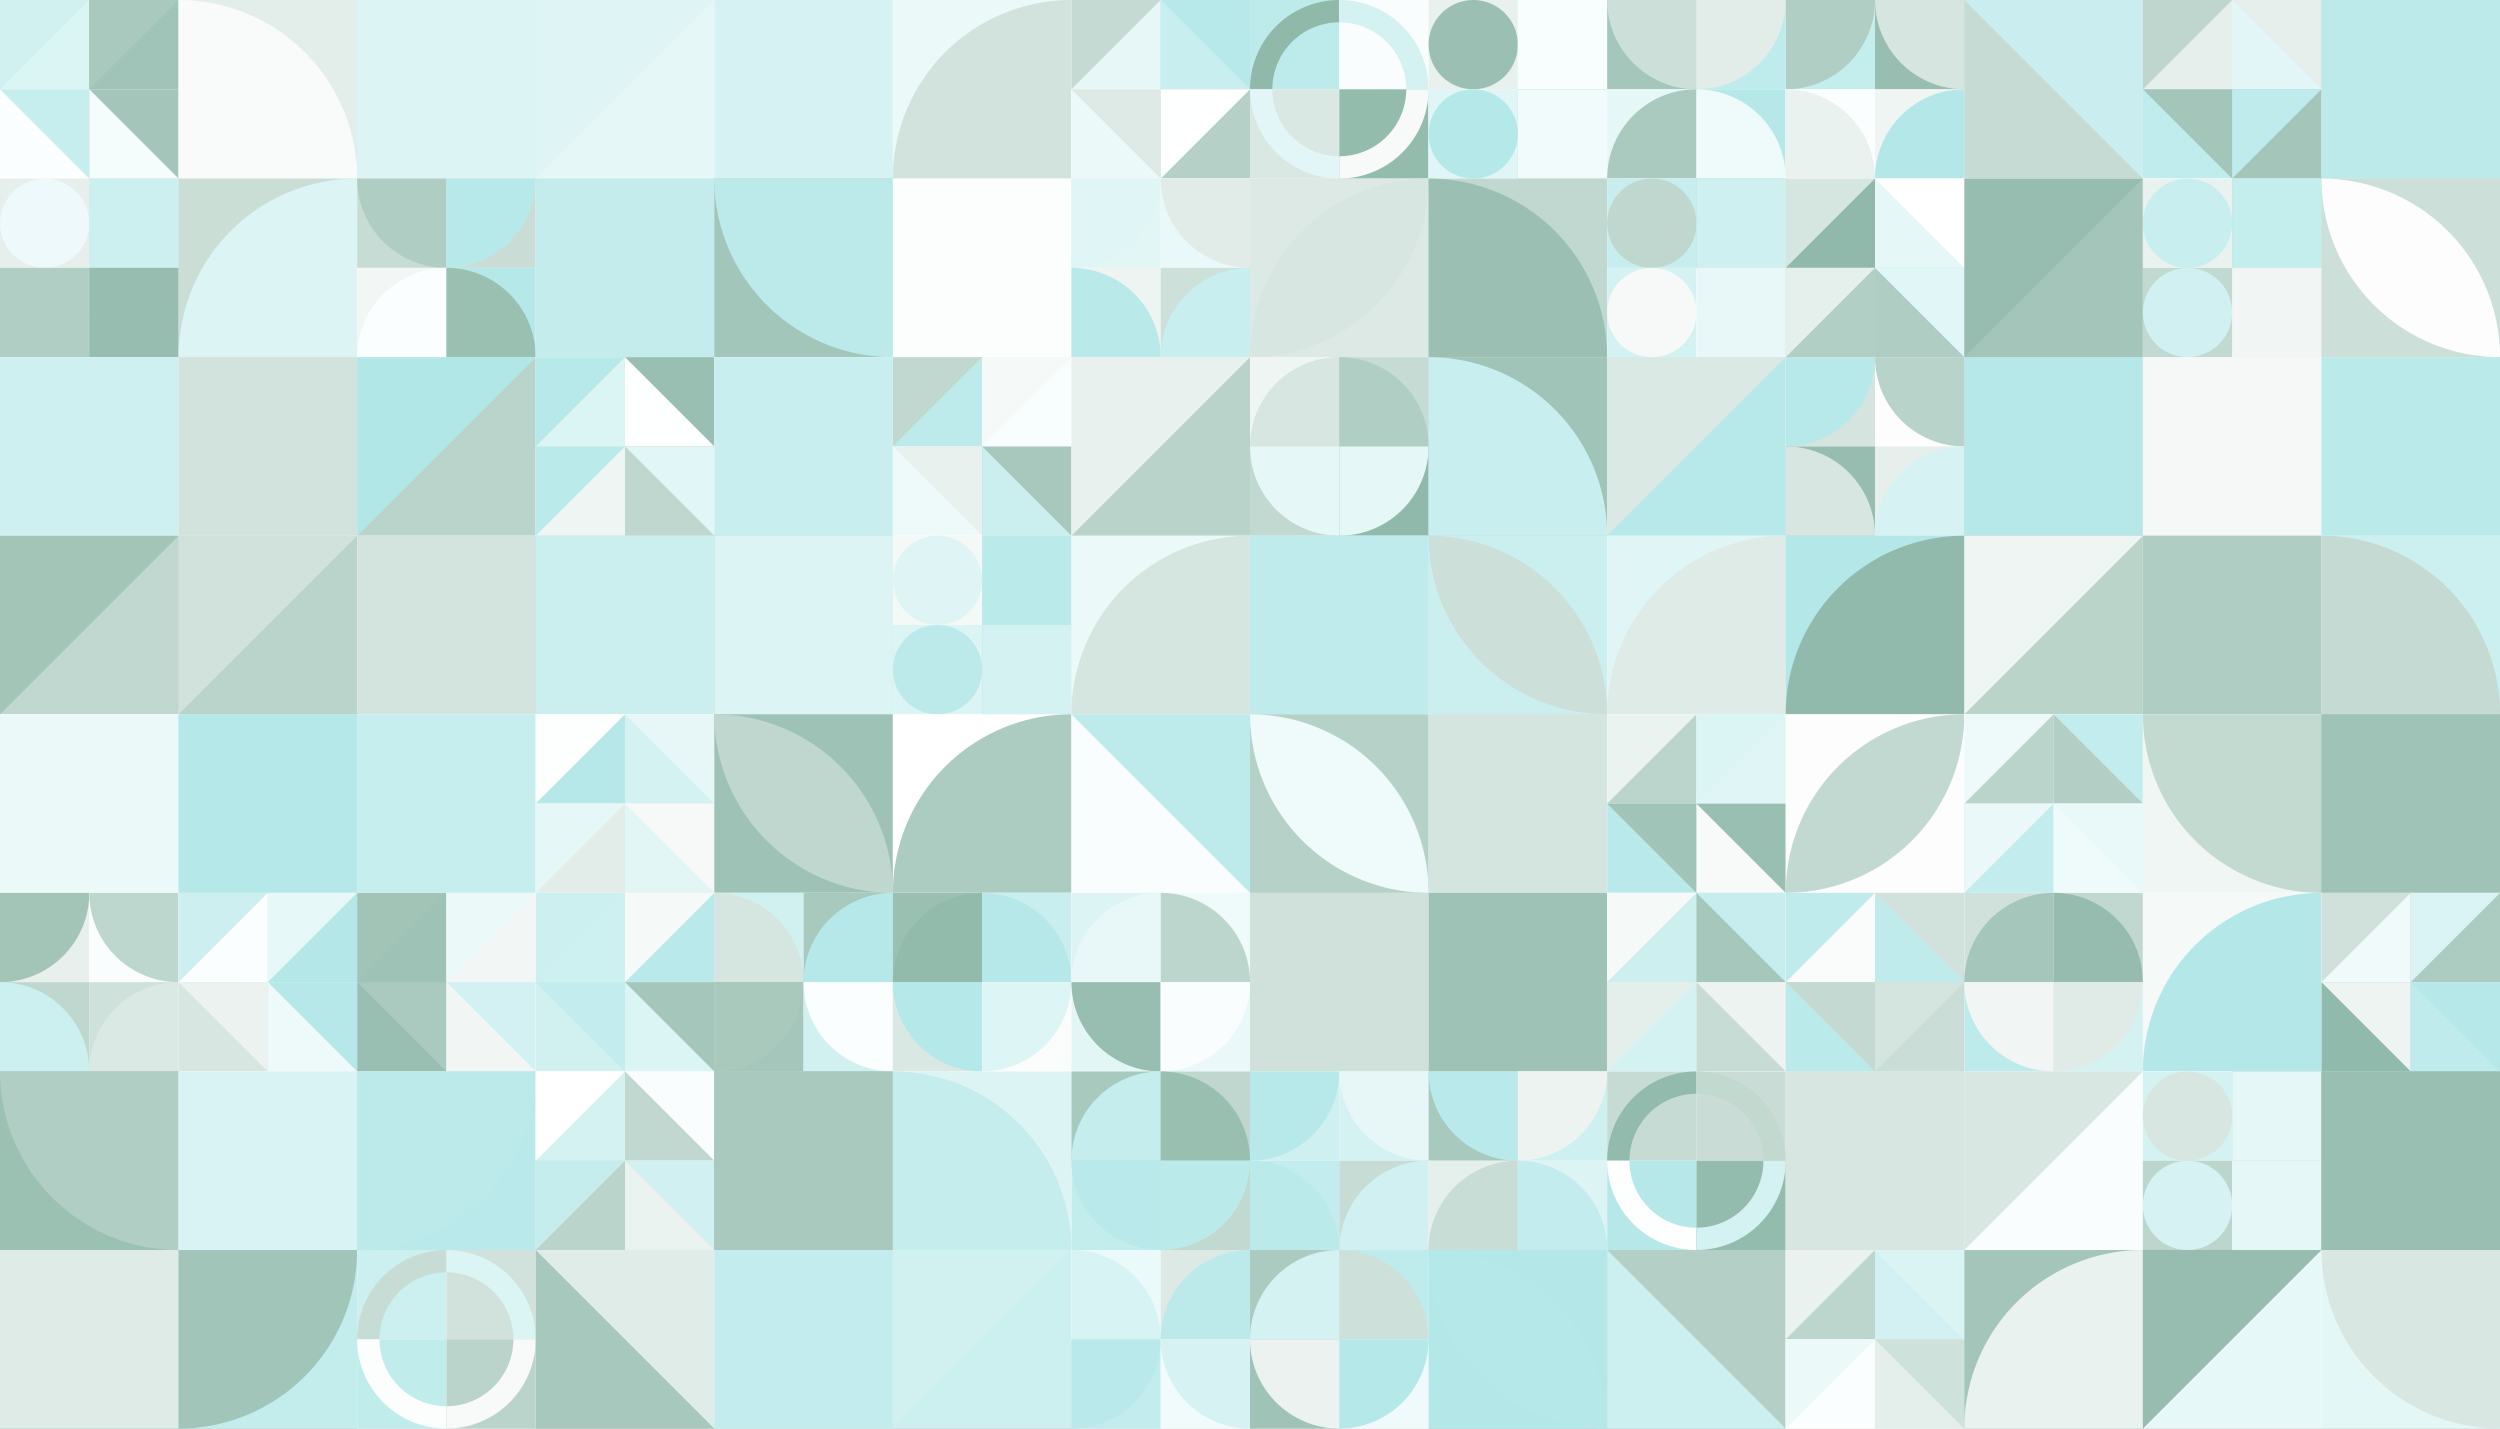<?xml version="1.0" standalone="no"?><svg xmlns:xlink="http://www.w3.org/1999/xlink" xmlns="http://www.w3.org/2000/svg" viewBox="0 0 2000 1142.857" preserveAspectRatio="xMaxYMax slice"><rect x="0" y="0" width="2000" height="1142.857" fill="#333333" stroke="none"/><g transform="scale(1.635)"><rect x="0" y="0" width="1223.25" height="699" fill="#ffffff"/><rect x="0" y="0" width="87.375" height="87.375" fill="#ffffff"/><rect x="0" y="0" width="43.69" height="43.69" fill="#d1f1f1"/><polygon points="43.69,0 43.69,43.69 0,43.69" fill="#dbf4f4"/><rect x="43.69" y="0" width="43.69" height="43.69" fill="#a1c4b8"/><polygon points="43.69,0 87.38,0 43.69,43.69" fill="#a9c9be"/><rect x="0" y="43.69" width="43.69" height="43.69" fill="#fafefe"/><polygon points="0,43.69 43.69,43.69 43.69,87.38" fill="#c7eeee"/><rect x="43.69" y="43.69" width="43.69" height="43.69" fill="#a4c6ba"/><polygon points="43.69,43.69 87.38,87.38 43.69,87.38" fill="#f5fcfc"/><rect x="87.38" y="0" width="87.38" height="87.38" fill="#e3eeea"/><path d="M 87.38 0 A 87.38 87.38 0 0 1 174.76 87.38 L 87.38 87.38" fill="#f9fbfa"/><rect x="174.75" y="0" width="87.38" height="87.38" fill="#c1ecec"/><rect x="174.75" y="0" width="87.38" height="87.38" fill="#ddf4f5"/><rect x="262.13" y="0" width="87.38" height="87.38" fill="#dff5f5"/><polygon points="349.51,0 349.51,87.38 262.13,87.38" fill="#e5f7f7"/><rect x="349.5" y="0" width="87.38" height="87.38" fill="#fafdfe"/><rect x="349.5" y="0" width="87.38" height="87.38" fill="#d6f2f3"/><rect x="436.88" y="0" width="87.38" height="87.38" fill="#ebf9f9"/><path d="M 436.88 87.38 A 87.38 87.38 0 0 1  524.26 0 L 524.26 87.38" fill="#d2e3dd"/><rect x="524.25" y="0" width="87.375" height="87.375" fill="#ffffff"/><rect x="524.25" y="0" width="43.69" height="43.69" fill="#c4dad2"/><polygon points="567.94,0 567.94,43.69 524.25,43.69" fill="#e7f7f8"/><rect x="567.94" y="0" width="43.69" height="43.69" fill="#b8e9ea"/><polygon points="567.94,0 611.63,43.69 567.94,43.69" fill="#c9eeef"/><rect x="524.25" y="43.69" width="43.69" height="43.69" fill="#ebf9f9"/><polygon points="524.25,43.69 567.94,43.69 567.94,87.38" fill="#deeae6"/><rect x="567.94" y="43.69" width="43.69" height="43.69" fill="#b5d1c7"/><polygon points="567.94,43.69 611.63,43.69 567.94,87.38" fill="#feffff"/><rect x="611.625" y="0" width="87.375" height="87.375" fill="#ffffff"/><rect x="611.63" y="0" width="43.69" height="43.69" fill="#bdebeb"/><path d="M 611.63 43.69 A 43.69 43.69 0 0 1 655.32 0 L 655.32 10.922 A 32.767 32.767 0 0 0 622.553 43.69" fill="#90b9aa"/><rect x="655.31" y="0" width="43.69" height="43.69" fill="#f9fdfd"/><path d="M 655.31 0 A 43.69 43.69 0 0 1 699 43.69 L 688.077 43.69 A 32.767 32.767 0 0 0 655.31 10.922" fill="#d4f2f2"/><rect x="611.63" y="43.69" width="43.69" height="43.69" fill="#dae8e3"/><path d="M 611.63 43.69 A 43.69 43.69 0 0 0 655.32 87.38 L 655.32 76.457 A 32.767 32.767 0 0 1 622.553 43.69" fill="#e3f6f7"/><rect x="655.31" y="43.69" width="43.69" height="43.69" fill="#94bcad"/><path d="M 655.31 87.38 A 43.69 43.69 0 0 0 699 43.69 L 688.077 43.69 A 32.767 32.767 0 0 1 655.31 76.457" fill="#f7faf9"/><rect x="699" y="0" width="87.375" height="87.375" fill="#ffffff"/><rect x="699" y="0" width="43.69" height="43.69" fill="#e8f1ee"/><circle cx="720.845" cy="21.845" r="21.845" fill="#9bc0b3"/><rect x="742.69" y="0" width="43.69" height="43.69" fill="#dcf4f5"/><rect x="742.69" y="0" width="43.69" height="43.69" fill="#f8fdfd"/><rect x="699" y="43.69" width="43.69" height="43.69" fill="#e0f5f6"/><circle cx="720.845" cy="65.535" r="21.845" fill="#b5e8e9"/><rect x="742.69" y="43.69" width="43.69" height="43.69" fill="#9cc1b4"/><rect x="742.69" y="43.69" width="43.69" height="43.69" fill="#f1fbfb"/><rect x="786.375" y="0" width="87.375" height="87.375" fill="#ffffff"/><rect x="786.38" y="0" width="43.69" height="43.69" fill="#a5c7bb"/><path d="M 786.38 0 A 43.69 43.69 0 0 0 830.07 43.69 L 830.07 0" fill="#ccdfd9"/><rect x="830.06" y="0" width="43.69" height="43.69" fill="#beebec"/><path d="M 830.06 43.69 A 43.69 43.69 0 0 0 873.75 0 L 830.06 0" fill="#e2ede9"/><rect x="786.38" y="43.69" width="43.69" height="43.69" fill="#e6f7f8"/><path d="M 786.38 87.38 A 43.69 43.69 0 0 1  830.07 43.69 L 830.07 87.38" fill="#aacabf"/><rect x="830.06" y="43.69" width="43.69" height="43.69" fill="#b6e8e9"/><path d="M 830.06 43.69 A 43.69 43.69 0 0 1 873.75 87.38 L 830.06 87.38" fill="#effafa"/><rect x="873.75" y="0" width="87.375" height="87.375" fill="#ffffff"/><rect x="873.75" y="0" width="43.69" height="43.69" fill="#c4eded"/><path d="M 873.75 43.69 A 43.69 43.69 0 0 0 917.44 0 L 873.75 0" fill="#b0cec3"/><rect x="917.44" y="0" width="43.69" height="43.69" fill="#97beb0"/><path d="M 917.44 0 A 43.69 43.69 0 0 0 961.13 43.69 L 961.13 0" fill="#d6e5e0"/><rect x="873.75" y="43.69" width="43.69" height="43.69" fill="#fbfefe"/><path d="M 873.75 43.69 A 43.69 43.69 0 0 1 917.44 87.38 L 873.75 87.38" fill="#eaf2ef"/><rect x="917.44" y="43.69" width="43.69" height="43.69" fill="#eff5f3"/><path d="M 917.44 87.38 A 43.69 43.69 0 0 1  961.13 43.69 L 961.13 87.38" fill="#b3e7e8"/><rect x="961.13" y="0" width="87.38" height="87.38" fill="#c6dbd4"/><polygon points="961.13,0 1048.51,0 1048.51,87.38" fill="#caeeef"/><rect x="1048.5" y="0" width="87.375" height="87.375" fill="#ffffff"/><rect x="1048.5" y="0" width="43.69" height="43.69" fill="#bed6cd"/><polygon points="1092.19,0 1092.19,43.69 1048.5,43.69" fill="#e6efec"/><rect x="1092.19" y="0" width="43.69" height="43.69" fill="#e6efec"/><polygon points="1092.19,0 1135.88,43.69 1092.19,43.69" fill="#e3f6f7"/><rect x="1048.5" y="43.69" width="43.69" height="43.69" fill="#c1eced"/><polygon points="1048.5,43.69 1092.19,43.69 1092.19,87.38" fill="#a4c6ba"/><rect x="1092.19" y="43.69" width="43.69" height="43.69" fill="#a4c6ba"/><polygon points="1092.19,43.69 1135.88,43.69 1092.19,87.38" fill="#bfebec"/><rect x="1135.88" y="0" width="87.38" height="87.38" fill="#c3d9d1"/><rect x="1135.88" y="0" width="87.38" height="87.38" fill="#bceaeb"/><rect x="0" y="87.375" width="87.375" height="87.375" fill="#ffffff"/><rect x="0" y="87.38" width="43.69" height="43.69" fill="#e6efec"/><circle cx="21.845" cy="109.225" r="21.845" fill="#edf9fa"/><rect x="43.69" y="87.38" width="43.69" height="43.69" fill="#d7e6e0"/><rect x="43.69" y="87.38" width="43.69" height="43.69" fill="#cceff0"/><rect x="0" y="131.06" width="43.69" height="43.69" fill="#b0cec3"/><circle cx="21.845" cy="152.905" r="21.845" fill="#b1cec4"/><rect x="43.69" y="131.06" width="43.69" height="43.69" fill="#caded7"/><rect x="43.69" y="131.06" width="43.69" height="43.69" fill="#96bdaf"/><rect x="87.38" y="87.38" width="87.38" height="87.38" fill="#caded6"/><path d="M 87.38 174.76 A 87.38 87.38 0 0 1  174.76 87.38 L 174.76 174.76" fill="#ddf4f5"/><rect x="174.75" y="87.375" width="87.375" height="87.375" fill="#ffffff"/><rect x="174.75" y="87.38" width="43.69" height="43.69" fill="#c7dcd5"/><path d="M 174.75 87.38 A 43.69 43.69 0 0 0 218.44 131.07 L 218.44 87.38" fill="#b0cdc3"/><rect x="218.44" y="87.38" width="43.69" height="43.69" fill="#c9ddd6"/><path d="M 218.44 131.07 A 43.69 43.69 0 0 0 262.13 87.38 L 218.44 87.38" fill="#b8e9ea"/><rect x="174.75" y="131.06" width="43.69" height="43.69" fill="#f2f7f5"/><path d="M 174.75 174.75 A 43.69 43.69 0 0 1  218.44 131.06 L 218.44 174.75" fill="#fbfefe"/><rect x="218.44" y="131.06" width="43.69" height="43.69" fill="#b4e8e9"/><path d="M 218.44 131.06 A 43.69 43.69 0 0 1 262.13 174.75 L 218.44 174.75" fill="#9ac0b2"/><rect x="262.13" y="87.38" width="87.38" height="87.38" fill="#e5efeb"/><rect x="262.13" y="87.38" width="87.38" height="87.38" fill="#c4eced"/><rect x="349.5" y="87.38" width="87.38" height="87.38" fill="#a3c6ba"/><path d="M 349.5 87.38 A 87.38 87.38 0 0 0 436.88 174.76 L 436.88 87.38" fill="#bceaeb"/><rect x="436.88" y="87.38" width="87.38" height="87.38" fill="#d0f0f1"/><rect x="436.88" y="87.38" width="87.38" height="87.38" fill="#fcfefe"/><rect x="524.25" y="87.375" width="87.375" height="87.375" fill="#ffffff"/><rect x="524.25" y="87.38" width="43.69" height="43.69" fill="#e2f6f6"/><path d="M 524.25 131.07 A 43.69 43.69 0 0 0 567.94 87.38 L 524.25 87.38" fill="#dff5f6"/><rect x="567.94" y="87.38" width="43.69" height="43.69" fill="#e9f8f8"/><path d="M 567.94 87.38 A 43.69 43.69 0 0 0 611.63 131.07 L 611.63 87.38" fill="#e1ece8"/><rect x="524.25" y="131.06" width="43.69" height="43.69" fill="#eef4f2"/><path d="M 524.25 131.06 A 43.69 43.69 0 0 1 567.94 174.75 L 524.25 174.75" fill="#bae9ea"/><rect x="567.94" y="131.06" width="43.69" height="43.69" fill="#cde0d9"/><path d="M 567.94 174.75 A 43.69 43.69 0 0 1  611.63 131.06 L 611.63 174.75" fill="#c9eeef"/><rect x="611.63" y="87.38" width="87.38" height="87.38" fill="#dce9e4"/><path d="M 611.63 174.76 A 87.38 87.38 0 0 1  699.01 87.38 L 611.63 174.76 A 87.38 87.38 0 0 0 699.01 87.38" fill="#d8e6e1"/><rect x="699" y="87.38" width="87.38" height="87.38" fill="#c0d8cf"/><path d="M 699 87.38 A 87.38 87.38 0 0 1 786.38 174.76 L 699 174.76" fill="#9bc0b3"/><rect x="786.375" y="87.375" width="87.375" height="87.375" fill="#ffffff"/><rect x="786.38" y="87.38" width="43.69" height="43.69" fill="#c7edee"/><circle cx="808.225" cy="109.225" r="21.845" fill="#bfd7cf"/><rect x="830.06" y="87.38" width="43.69" height="43.69" fill="#a9c9be"/><rect x="830.06" y="87.38" width="43.69" height="43.69" fill="#cff0f1"/><rect x="786.38" y="131.06" width="43.69" height="43.69" fill="#d5f2f2"/><circle cx="808.225" cy="152.905" r="21.845" fill="#f6f9f8"/><rect x="830.06" y="131.06" width="43.69" height="43.69" fill="#feffff"/><rect x="830.06" y="131.06" width="43.69" height="43.69" fill="#e8f8f8"/><rect x="873.75" y="87.375" width="87.375" height="87.375" fill="#ffffff"/><rect x="873.75" y="87.38" width="43.69" height="43.69" fill="#d5e5df"/><polygon points="917.44,87.38 917.44,131.07 873.75,131.07" fill="#90b9ab"/><rect x="917.44" y="87.38" width="43.69" height="43.69" fill="#fefffe"/><polygon points="917.44,87.38 961.13,131.07 917.44,131.07" fill="#e6f7f8"/><rect x="873.75" y="131.06" width="43.69" height="43.69" fill="#b2cfc5"/><polygon points="873.75,131.06 917.44,131.06 873.75,174.75" fill="#e5efeb"/><rect x="917.44" y="131.06" width="43.69" height="43.69" fill="#afcdc3"/><polygon points="917.44,131.06 961.13,131.06 961.13,174.75" fill="#e1f6f6"/><rect x="961.13" y="87.38" width="87.38" height="87.38" fill="#96bdaf"/><polygon points="1048.51,87.38 1048.51,174.76 961.13,174.76" fill="#a4c6ba"/><rect x="1048.5" y="87.375" width="87.375" height="87.375" fill="#ffffff"/><rect x="1048.5" y="87.38" width="43.69" height="43.69" fill="#eaf2ef"/><circle cx="1070.345" cy="109.225" r="21.845" fill="#c8eeef"/><rect x="1092.19" y="87.38" width="43.69" height="43.69" fill="#b8d3c9"/><rect x="1092.19" y="87.38" width="43.69" height="43.69" fill="#c4eded"/><rect x="1048.5" y="131.06" width="43.69" height="43.69" fill="#c2d9d1"/><circle cx="1070.345" cy="152.905" r="21.845" fill="#d0f0f1"/><rect x="1092.19" y="131.06" width="43.69" height="43.69" fill="#e2ede9"/><rect x="1092.19" y="131.06" width="43.69" height="43.69" fill="#f1f6f4"/><rect x="1135.88" y="87.38" width="87.38" height="87.38" fill="#ccdfd8"/><path d="M 1135.88 87.38 A 87.38 87.38 0 0 1  1223.26 174.76 L 1135.88 87.38 A 87.38 87.38 0 0 0 1223.26 174.76" fill="#fcfdfc"/><rect x="0" y="174.75" width="87.38" height="87.38" fill="#def5f5"/><rect x="0" y="174.75" width="87.38" height="87.38" fill="#cef0f0"/><rect x="87.38" y="174.75" width="87.38" height="87.38" fill="#dbf4f4"/><rect x="87.38" y="174.75" width="87.38" height="87.38" fill="#d2e3dd"/><rect x="174.75" y="174.75" width="87.38" height="87.38" fill="#b2e7e8"/><polygon points="262.13,174.75 262.13,262.13 174.75,262.13" fill="#bad4cb"/><rect x="262.125" y="174.75" width="87.375" height="87.375" fill="#ffffff"/><rect x="262.13" y="174.75" width="43.69" height="43.69" fill="#b8e9ea"/><polygon points="305.82,174.75 305.82,218.44 262.13,218.44" fill="#dbf4f4"/><rect x="305.81" y="174.75" width="43.69" height="43.69" fill="#99bfb2"/><polygon points="305.81,174.75 349.5,218.44 305.81,218.44" fill="#feffff"/><rect x="262.13" y="218.44" width="43.69" height="43.69" fill="#eef5f2"/><polygon points="262.13,218.44 305.82,218.44 262.13,262.13" fill="#bbeaeb"/><rect x="305.81" y="218.44" width="43.69" height="43.69" fill="#c0d7cf"/><polygon points="305.81,218.44 349.5,218.44 349.5,262.13" fill="#e1f6f6"/><rect x="349.5" y="174.75" width="87.38" height="87.38" fill="#f7fdfd"/><rect x="349.5" y="174.75" width="87.38" height="87.38" fill="#c8eeef"/><rect x="436.875" y="174.75" width="87.375" height="87.375" fill="#ffffff"/><rect x="436.88" y="174.75" width="43.69" height="43.69" fill="#c0d8cf"/><polygon points="480.57,174.75 480.57,218.44 436.88,218.44" fill="#bdeaeb"/><rect x="480.56" y="174.75" width="43.69" height="43.69" fill="#f8fdfd"/><polygon points="480.56,174.75 524.25,174.75 480.56,218.44" fill="#f5f9f7"/><rect x="436.88" y="218.44" width="43.69" height="43.69" fill="#eefafa"/><polygon points="436.88,218.44 480.57,218.44 480.57,262.13" fill="#e9f1ee"/><rect x="480.56" y="218.44" width="43.69" height="43.69" fill="#a8c8bd"/><polygon points="480.56,218.44 524.25,262.13 480.56,262.13" fill="#cbefef"/><rect x="524.25" y="174.75" width="87.38" height="87.38" fill="#e9f1ee"/><polygon points="611.63,174.75 611.63,262.13 524.25,262.13" fill="#b9d3ca"/><rect x="611.625" y="174.75" width="87.375" height="87.375" fill="#ffffff"/><rect x="611.63" y="174.75" width="43.69" height="43.69" fill="#eff5f3"/><path d="M 611.63 218.44 A 43.69 43.69 0 0 1  655.32 174.75 L 655.32 218.44" fill="#d7e6e0"/><rect x="655.31" y="174.75" width="43.69" height="43.69" fill="#c5dbd3"/><path d="M 655.31 174.75 A 43.69 43.69 0 0 1 699 218.44 L 655.31 218.44" fill="#b0cec3"/><rect x="611.63" y="218.44" width="43.69" height="43.69" fill="#c2d9d1"/><path d="M 611.63 218.44 A 43.69 43.69 0 0 0 655.32 262.13 L 655.32 218.44" fill="#e6f7f8"/><rect x="655.31" y="218.44" width="43.69" height="43.69" fill="#90b9ab"/><path d="M 655.31 262.13 A 43.69 43.69 0 0 0 699 218.44 L 655.31 218.44" fill="#e5f7f7"/><rect x="699" y="174.75" width="87.38" height="87.38" fill="#a1c4b8"/><path d="M 699 174.75 A 87.38 87.38 0 0 1 786.38 262.13 L 699 262.13" fill="#c9eeef"/><rect x="786.38" y="174.75" width="87.38" height="87.38" fill="#b7e9ea"/><polygon points="786.38,174.75 873.76,174.75 786.38,262.13" fill="#dbe9e4"/><rect x="873.75" y="174.75" width="87.375" height="87.375" fill="#ffffff"/><rect x="873.75" y="174.75" width="43.69" height="43.69" fill="#d5e4df"/><path d="M 873.75 218.44 A 43.69 43.69 0 0 0 917.44 174.75 L 873.75 174.75" fill="#b8e9ea"/><rect x="917.44" y="174.75" width="43.69" height="43.69" fill="#fcfdfc"/><path d="M 917.44 174.75 A 43.69 43.69 0 0 0 961.13 218.44 L 961.13 174.75" fill="#b8d3c9"/><rect x="873.75" y="218.44" width="43.69" height="43.69" fill="#96bdaf"/><path d="M 873.75 218.44 A 43.69 43.69 0 0 1 917.44 262.13 L 873.75 262.13" fill="#d7e6e1"/><rect x="917.44" y="218.44" width="43.69" height="43.69" fill="#e6efec"/><path d="M 917.44 262.13 A 43.69 43.69 0 0 1  961.13 218.44 L 961.13 262.13" fill="#d6f2f3"/><rect x="961.13" y="174.75" width="87.38" height="87.38" fill="#b8d3c9"/><rect x="961.13" y="174.75" width="87.38" height="87.38" fill="#b7e8e9"/><rect x="1048.5" y="174.75" width="87.38" height="87.38" fill="#d8f3f3"/><rect x="1048.5" y="174.75" width="87.38" height="87.38" fill="#f5f8f7"/><rect x="1135.88" y="174.75" width="87.38" height="87.38" fill="#ebf2f0"/><rect x="1135.88" y="174.75" width="87.38" height="87.38" fill="#bbeaeb"/><rect x="0" y="262.13" width="87.38" height="87.38" fill="#a2c5b8"/><polygon points="87.38,262.13 87.38,349.51 0,349.51" fill="#c1d8d0"/><rect x="87.38" y="262.13" width="87.38" height="87.38" fill="#d1e2dc"/><polygon points="174.76,262.13 174.76,349.51 87.38,349.51" fill="#bbd4cb"/><rect x="174.75" y="262.13" width="87.38" height="87.38" fill="#fdfefe"/><rect x="174.75" y="262.13" width="87.38" height="87.38" fill="#d3e4de"/><rect x="262.13" y="262.13" width="87.38" height="87.38" fill="#adccc1"/><rect x="262.13" y="262.13" width="87.38" height="87.38" fill="#cbefef"/><rect x="349.5" y="262.13" width="87.38" height="87.38" fill="#a9c9be"/><rect x="349.5" y="262.13" width="87.38" height="87.38" fill="#dcf4f4"/><rect x="436.875" y="262.125" width="87.375" height="87.375" fill="#ffffff"/><rect x="436.88" y="262.13" width="43.69" height="43.69" fill="#f4f8f6"/><circle cx="458.725" cy="283.975" r="21.845" fill="#dff5f5"/><rect x="480.56" y="262.13" width="43.69" height="43.69" fill="#d0f0f1"/><rect x="480.56" y="262.13" width="43.69" height="43.69" fill="#baeaea"/><rect x="436.88" y="305.81" width="43.69" height="43.69" fill="#dbf4f4"/><circle cx="458.725" cy="327.655" r="21.845" fill="#bceaeb"/><rect x="480.56" y="305.81" width="43.69" height="43.69" fill="#a8c8bd"/><rect x="480.56" y="305.81" width="43.69" height="43.69" fill="#d5f2f2"/><rect x="524.25" y="262.13" width="87.38" height="87.38" fill="#ebf9f9"/><path d="M 524.25 349.51 A 87.38 87.38 0 0 1  611.63 262.13 L 611.63 349.51" fill="#d5e5df"/><rect x="611.63" y="262.13" width="87.38" height="87.38" fill="#bfebec"/><polygon points="611.63,262.13 699.01,262.13 699.01,349.51" fill="#c0ebec"/><rect x="699" y="262.13" width="87.38" height="87.38" fill="#cbefef"/><path d="M 699 262.13 A 87.38 87.38 0 0 1  786.38 349.51 L 699 262.13 A 87.38 87.38 0 0 0 786.38 349.51" fill="#ccdfd8"/><rect x="786.38" y="262.13" width="87.38" height="87.38" fill="#e0f5f6"/><path d="M 786.38 349.51 A 87.38 87.38 0 0 1  873.76 262.13 L 873.76 349.51" fill="#dfebe7"/><rect x="873.75" y="262.13" width="87.38" height="87.38" fill="#b3e7e8"/><path d="M 873.75 349.51 A 87.38 87.38 0 0 1  961.13 262.13 L 961.13 349.51" fill="#91baac"/><rect x="961.13" y="262.13" width="87.38" height="87.38" fill="#bad4ca"/><polygon points="961.13,262.13 1048.51,262.13 961.13,349.51" fill="#eff5f3"/><rect x="1048.5" y="262.13" width="87.38" height="87.38" fill="#bdeaeb"/><rect x="1048.5" y="262.13" width="87.38" height="87.38" fill="#afcdc2"/><rect x="1135.88" y="262.13" width="87.38" height="87.38" fill="#cceff0"/><path d="M 1135.88 262.13 A 87.38 87.38 0 0 1 1223.26 349.51 L 1135.88 349.51" fill="#c4dad2"/><rect x="0" y="349.5" width="87.38" height="87.38" fill="#f9fdfd"/><rect x="0" y="349.5" width="87.38" height="87.38" fill="#ecf9f9"/><rect x="87.38" y="349.5" width="87.38" height="87.38" fill="#c8eeef"/><rect x="87.38" y="349.5" width="87.38" height="87.38" fill="#b5e8e9"/><rect x="174.75" y="349.5" width="87.38" height="87.38" fill="#f1f6f4"/><rect x="174.75" y="349.5" width="87.38" height="87.38" fill="#c7eeee"/><rect x="262.125" y="349.5" width="87.375" height="87.375" fill="#ffffff"/><rect x="262.13" y="349.5" width="43.69" height="43.69" fill="#fdfefe"/><polygon points="305.82,349.5 305.82,393.19 262.13,393.19" fill="#b6e8e9"/><rect x="305.81" y="349.5" width="43.69" height="43.69" fill="#e7f7f8"/><polygon points="305.81,349.5 349.5,393.19 305.81,393.19" fill="#d4f2f2"/><rect x="262.13" y="393.19" width="43.69" height="43.69" fill="#e2ede9"/><polygon points="262.13,393.19 305.82,393.19 262.13,436.88" fill="#e6f7f7"/><rect x="305.81" y="393.19" width="43.69" height="43.69" fill="#e2f6f6"/><polygon points="305.81,393.19 349.5,393.19 349.5,436.88" fill="#f6f9f8"/><rect x="349.5" y="349.5" width="87.38" height="87.38" fill="#9ec3b6"/><path d="M 349.5 349.5 A 87.38 87.38 0 0 1  436.88 436.88 L 349.5 349.5 A 87.38 87.38 0 0 0 436.88 436.88" fill="#bfd7cf"/><rect x="436.88" y="349.5" width="87.38" height="87.38" fill="#ffffff"/><path d="M 436.88 436.88 A 87.38 87.38 0 0 1  524.26 349.5 L 524.26 436.88" fill="#adccc1"/><rect x="524.25" y="349.5" width="87.38" height="87.38" fill="#f9fdfd"/><polygon points="524.25,349.5 611.63,349.5 611.63,436.88" fill="#bdeaeb"/><rect x="611.63" y="349.5" width="87.38" height="87.38" fill="#b6d1c8"/><path d="M 611.63 349.5 A 87.38 87.38 0 0 1  699.01 436.88 L 611.63 349.5 A 87.38 87.38 0 0 0 699.01 436.88" fill="#effafa"/><rect x="699" y="349.5" width="87.38" height="87.38" fill="#b7e9ea"/><rect x="699" y="349.5" width="87.38" height="87.38" fill="#d4e4de"/><rect x="786.375" y="349.5" width="87.375" height="87.375" fill="#ffffff"/><rect x="786.38" y="349.5" width="43.69" height="43.69" fill="#ebf3f0"/><polygon points="830.07,349.5 830.07,393.19 786.38,393.19" fill="#bcd5cc"/><rect x="830.06" y="349.5" width="43.69" height="43.69" fill="#e0f5f6"/><polygon points="830.06,349.5 873.75,349.5 830.06,393.19" fill="#dbf4f4"/><rect x="786.38" y="393.19" width="43.69" height="43.69" fill="#b9e9ea"/><polygon points="786.38,393.19 830.07,393.19 830.07,436.88" fill="#a0c4b7"/><rect x="830.06" y="393.19" width="43.69" height="43.69" fill="#98bfb1"/><polygon points="830.06,393.19 873.75,436.88 830.06,436.88" fill="#f7faf9"/><rect x="873.75" y="349.5" width="87.38" height="87.38" fill="#fdfdfd"/><path d="M 873.75 436.88 A 87.38 87.38 0 0 1  961.13 349.5 L 873.75 436.88 A 87.38 87.38 0 0 0 961.13 349.5" fill="#c2d9d1"/><rect x="961.125" y="349.5" width="87.375" height="87.375" fill="#ffffff"/><rect x="961.13" y="349.5" width="43.69" height="43.69" fill="#eefafa"/><polygon points="1004.82,349.5 1004.82,393.19 961.13,393.19" fill="#bad4cb"/><rect x="1004.81" y="349.5" width="43.69" height="43.69" fill="#c2eced"/><polygon points="1004.81,349.5 1048.5,393.19 1004.81,393.19" fill="#b3cfc5"/><rect x="961.13" y="393.19" width="43.69" height="43.69" fill="#c2eced"/><polygon points="961.13,393.19 1004.82,393.19 961.13,436.88" fill="#eaf8f9"/><rect x="1004.81" y="393.19" width="43.69" height="43.69" fill="#effafa"/><polygon points="1004.81,393.19 1048.5,393.19 1048.5,436.88" fill="#e9f8f8"/><rect x="1048.5" y="349.5" width="87.38" height="87.38" fill="#f0f6f4"/><path d="M 1048.5 349.5 A 87.38 87.38 0 0 0 1135.88 436.88 L 1135.88 349.5" fill="#c3dad1"/><rect x="1135.88" y="349.5" width="87.38" height="87.38" fill="#a3c6ba"/><rect x="1135.88" y="349.5" width="87.38" height="87.38" fill="#9fc3b6"/><rect x="0" y="436.875" width="87.375" height="87.375" fill="#ffffff"/><rect x="0" y="436.88" width="43.69" height="43.69" fill="#e7f0ed"/><path d="M 0 480.57 A 43.69 43.69 0 0 0 43.69 436.88 L 0 436.88" fill="#a2c5b8"/><rect x="43.69" y="436.88" width="43.69" height="43.69" fill="#fafdfe"/><path d="M 43.69 436.88 A 43.69 43.69 0 0 0 87.38 480.57 L 87.38 436.88" fill="#bed7ce"/><rect x="0" y="480.56" width="43.69" height="43.69" fill="#bfd7ce"/><path d="M 0 480.56 A 43.69 43.69 0 0 1 43.69 524.25 L 0 524.25" fill="#cceff0"/><rect x="43.69" y="480.56" width="43.69" height="43.69" fill="#cee1da"/><path d="M 43.69 524.25 A 43.69 43.69 0 0 1  87.38 480.56 L 87.38 524.25" fill="#dbe9e4"/><rect x="87.375" y="436.875" width="87.375" height="87.375" fill="#ffffff"/><rect x="87.38" y="436.88" width="43.69" height="43.69" fill="#cdeff0"/><polygon points="131.07,436.88 131.07,480.57 87.38,480.57" fill="#fbfefe"/><rect x="131.06" y="436.88" width="43.69" height="43.69" fill="#b3e7e8"/><polygon points="131.06,436.88 174.75,436.88 131.06,480.57" fill="#e7f8f8"/><rect x="87.38" y="480.56" width="43.69" height="43.69" fill="#d8e6e1"/><polygon points="87.38,480.56 131.07,480.56 131.07,524.25" fill="#ebf2f0"/><rect x="131.06" y="480.56" width="43.69" height="43.69" fill="#b6e8e9"/><polygon points="131.06,480.56 174.75,524.25 131.06,524.25" fill="#eefafa"/><rect x="174.75" y="436.875" width="87.375" height="87.375" fill="#ffffff"/><rect x="174.75" y="436.88" width="43.69" height="43.69" fill="#a1c4b7"/><polygon points="218.44,436.88 218.44,480.57 174.75,480.57" fill="#9ec3b6"/><rect x="218.44" y="436.88" width="43.69" height="43.69" fill="#f2f7f5"/><polygon points="218.44,436.88 262.13,436.88 218.44,480.57" fill="#ecf9f9"/><rect x="174.75" y="480.56" width="43.69" height="43.69" fill="#99bfb2"/><polygon points="174.75,480.56 218.44,480.56 218.44,524.25" fill="#aacabf"/><rect x="218.44" y="480.56" width="43.69" height="43.69" fill="#d3f1f2"/><polygon points="218.44,480.56 262.13,524.25 218.44,524.25" fill="#f1f6f4"/><rect x="262.125" y="436.875" width="87.375" height="87.375" fill="#ffffff"/><rect x="262.13" y="436.88" width="43.69" height="43.69" fill="#cceff0"/><polygon points="305.82,436.88 305.82,480.57 262.13,480.57" fill="#cdf0f0"/><rect x="305.81" y="436.88" width="43.69" height="43.69" fill="#b9e9ea"/><polygon points="305.81,436.88 349.5,436.88 305.81,480.57" fill="#f5f9f8"/><rect x="262.13" y="480.56" width="43.69" height="43.69" fill="#d1f1f1"/><polygon points="262.13,480.56 305.82,480.56 305.82,524.25" fill="#c2eced"/><rect x="305.81" y="480.56" width="43.69" height="43.69" fill="#a5c7bb"/><polygon points="305.81,480.56 349.5,524.25 305.81,524.25" fill="#dbf4f4"/><rect x="349.5" y="436.875" width="87.375" height="87.375" fill="#ffffff"/><rect x="349.5" y="436.88" width="43.69" height="43.69" fill="#d1f1f1"/><path d="M 349.5 436.88 A 43.69 43.69 0 0 1 393.19 480.57 L 349.5 480.57" fill="#d5e5df"/><rect x="393.19" y="436.88" width="43.69" height="43.69" fill="#a8c9bd"/><path d="M 393.19 480.57 A 43.69 43.69 0 0 1  436.88 436.88 L 436.88 480.57" fill="#b6e8e9"/><rect x="349.5" y="480.56" width="43.69" height="43.69" fill="#a5c7bb"/><path d="M 349.5 524.25 A 43.69 43.69 0 0 0 393.19 480.56 L 349.5 480.56" fill="#a9c9bd"/><rect x="393.19" y="480.56" width="43.69" height="43.69" fill="#d1f1f1"/><path d="M 393.19 480.56 A 43.69 43.69 0 0 0 436.88 524.25 L 436.88 480.56" fill="#fbfefe"/><rect x="436.875" y="436.875" width="87.375" height="87.375" fill="#ffffff"/><rect x="436.88" y="436.88" width="43.69" height="43.69" fill="#9ac0b2"/><path d="M 436.88 480.57 A 43.69 43.69 0 0 1  480.57 436.88 L 480.57 480.57" fill="#92bbac"/><rect x="480.56" y="436.88" width="43.69" height="43.69" fill="#c9eeef"/><path d="M 480.56 436.88 A 43.69 43.69 0 0 1 524.25 480.57 L 480.56 480.57" fill="#b7e8e9"/><rect x="436.88" y="480.56" width="43.69" height="43.69" fill="#dae8e3"/><path d="M 436.88 480.56 A 43.69 43.69 0 0 0 480.57 524.25 L 480.57 480.56" fill="#b4e8e9"/><rect x="480.56" y="480.56" width="43.69" height="43.69" fill="#fbfdfc"/><path d="M 480.56 524.25 A 43.69 43.69 0 0 0 524.25 480.56 L 480.56 480.56" fill="#def5f5"/><rect x="524.25" y="436.875" width="87.375" height="87.375" fill="#ffffff"/><rect x="524.25" y="436.88" width="43.69" height="43.69" fill="#ddf4f5"/><path d="M 524.25 480.57 A 43.69 43.69 0 0 1  567.94 436.88 L 567.94 480.57" fill="#e8f8f8"/><rect x="567.94" y="436.88" width="43.69" height="43.69" fill="#effafa"/><path d="M 567.94 436.88 A 43.69 43.69 0 0 1 611.63 480.57 L 567.94 480.57" fill="#bdd6cd"/><rect x="524.25" y="480.56" width="43.69" height="43.69" fill="#e2f6f6"/><path d="M 524.25 480.56 A 43.69 43.69 0 0 0 567.94 524.25 L 567.94 480.56" fill="#97beb0"/><rect x="567.94" y="480.56" width="43.69" height="43.69" fill="#eaf8f9"/><path d="M 567.94 524.25 A 43.69 43.69 0 0 0 611.63 480.56 L 567.94 480.56" fill="#fafdfe"/><rect x="611.63" y="436.88" width="87.38" height="87.38" fill="#b9e9ea"/><rect x="611.63" y="436.88" width="87.38" height="87.38" fill="#cfe1da"/><rect x="699" y="436.88" width="87.38" height="87.38" fill="#f7faf9"/><rect x="699" y="436.88" width="87.38" height="87.38" fill="#9ec2b6"/><rect x="786.375" y="436.875" width="87.375" height="87.375" fill="#ffffff"/><rect x="786.38" y="436.88" width="43.69" height="43.69" fill="#f5f9f7"/><polygon points="830.07,436.88 830.07,480.57 786.38,480.57" fill="#cdeff0"/><rect x="830.06" y="436.88" width="43.69" height="43.69" fill="#c7edee"/><polygon points="830.06,436.88 873.75,480.57 830.06,480.57" fill="#a6c7bb"/><rect x="786.38" y="480.56" width="43.69" height="43.69" fill="#d5f2f2"/><polygon points="786.38,480.56 830.07,480.56 786.38,524.25" fill="#e4eeeb"/><rect x="830.06" y="480.56" width="43.69" height="43.69" fill="#c7dcd5"/><polygon points="830.06,480.56 873.75,480.56 873.75,524.25" fill="#ecf3f1"/><rect x="873.75" y="436.875" width="87.375" height="87.375" fill="#ffffff"/><rect x="873.75" y="436.88" width="43.69" height="43.69" fill="#bfebec"/><polygon points="917.44,436.88 917.44,480.57 873.75,480.57" fill="#f9fcfb"/><rect x="917.44" y="436.88" width="43.69" height="43.69" fill="#d0e2db"/><polygon points="917.44,436.88 961.13,480.57 917.44,480.57" fill="#c0ebec"/><rect x="873.75" y="480.56" width="43.69" height="43.69" fill="#bbeaeb"/><polygon points="873.75,480.56 917.44,480.56 917.44,524.25" fill="#c3d9d1"/><rect x="917.44" y="480.56" width="43.69" height="43.69" fill="#caded7"/><polygon points="917.44,480.56 961.13,480.56 917.44,524.25" fill="#d4e4de"/><rect x="961.125" y="436.875" width="87.375" height="87.375" fill="#ffffff"/><rect x="961.13" y="436.88" width="43.69" height="43.69" fill="#cfe1da"/><path d="M 961.13 480.57 A 43.69 43.69 0 0 1  1004.82 436.88 L 1004.82 480.57" fill="#a5c6ba"/><rect x="1004.81" y="436.88" width="43.69" height="43.69" fill="#c0d8cf"/><path d="M 1004.81 436.88 A 43.69 43.69 0 0 1 1048.5 480.57 L 1004.81 480.57" fill="#95bcae"/><rect x="961.13" y="480.56" width="43.69" height="43.69" fill="#bdeaeb"/><path d="M 961.13 480.56 A 43.69 43.69 0 0 0 1004.82 524.25 L 1004.82 480.56" fill="#f1f6f4"/><rect x="1004.81" y="480.56" width="43.69" height="43.69" fill="#d4f2f2"/><path d="M 1004.81 524.25 A 43.69 43.69 0 0 0 1048.5 480.56 L 1004.81 480.56" fill="#e0ebe7"/><rect x="1048.5" y="436.88" width="87.38" height="87.38" fill="#f5f9f7"/><path d="M 1048.5 524.26 A 87.38 87.38 0 0 1  1135.88 436.88 L 1135.88 524.26" fill="#b3e7e8"/><rect x="1135.875" y="436.875" width="87.375" height="87.375" fill="#ffffff"/><rect x="1135.88" y="436.88" width="43.69" height="43.69" fill="#cfe1da"/><polygon points="1179.57,436.88 1179.57,480.57 1135.88,480.57" fill="#f0fafb"/><rect x="1179.56" y="436.88" width="43.69" height="43.69" fill="#adccc1"/><polygon points="1179.56,436.88 1223.25,436.88 1179.56,480.57" fill="#daf3f4"/><rect x="1135.88" y="480.56" width="43.69" height="43.69" fill="#90baab"/><polygon points="1135.88,480.56 1179.57,480.56 1179.57,524.25" fill="#eef4f2"/><rect x="1179.56" y="480.56" width="43.69" height="43.69" fill="#b6e8e9"/><polygon points="1179.56,480.56 1223.25,524.25 1179.56,524.25" fill="#bfebec"/><rect x="0" y="524.25" width="87.38" height="87.38" fill="#9bc1b3"/><path d="M 0 524.25 A 87.38 87.38 0 0 0 87.38 611.63 L 87.38 524.25" fill="#b0cec3"/><rect x="87.38" y="524.25" width="87.38" height="87.38" fill="#f7fdfd"/><rect x="87.38" y="524.25" width="87.38" height="87.38" fill="#d9f3f4"/><rect x="174.75" y="524.25" width="87.38" height="87.38" fill="#b9e9ea"/><path d="M 174.75 611.63 A 87.38 87.38 0 0 0 262.13 524.25 L 174.75 524.25" fill="#bceaeb"/><rect x="262.125" y="524.25" width="87.375" height="87.375" fill="#ffffff"/><rect x="262.13" y="524.25" width="43.69" height="43.69" fill="#ffffff"/><polygon points="305.82,524.25 305.82,567.94 262.13,567.94" fill="#d5f2f2"/><rect x="305.81" y="524.25" width="43.69" height="43.69" fill="#f9fdfd"/><polygon points="305.81,524.25 349.5,567.94 305.81,567.94" fill="#c0d8cf"/><rect x="262.13" y="567.94" width="43.69" height="43.69" fill="#bad4cb"/><polygon points="262.13,567.94 305.82,567.94 262.13,611.63" fill="#c6edee"/><rect x="305.81" y="567.94" width="43.69" height="43.69" fill="#ebf3f0"/><polygon points="305.81,567.94 349.5,567.94 349.5,611.63" fill="#d0f0f1"/><rect x="349.5" y="524.25" width="87.38" height="87.38" fill="#97beb0"/><rect x="349.5" y="524.25" width="87.38" height="87.38" fill="#a9c9be"/><rect x="436.88" y="524.25" width="87.38" height="87.38" fill="#ddf4f5"/><path d="M 436.88 524.25 A 87.38 87.38 0 0 1 524.26 611.63 L 436.88 611.63" fill="#c6edee"/><rect x="524.25" y="524.25" width="87.375" height="87.375" fill="#ffffff"/><rect x="524.25" y="524.25" width="43.69" height="43.69" fill="#a8c9bd"/><path d="M 524.25 567.94 A 43.69 43.69 0 0 1  567.94 524.25 L 567.94 567.94" fill="#c5edee"/><rect x="567.94" y="524.25" width="43.69" height="43.69" fill="#c0d7cf"/><path d="M 567.94 524.25 A 43.69 43.69 0 0 1 611.63 567.94 L 567.94 567.94" fill="#99bfb1"/><rect x="524.25" y="567.94" width="43.69" height="43.69" fill="#c3eced"/><path d="M 524.25 567.94 A 43.69 43.69 0 0 0 567.94 611.63 L 567.94 567.94" fill="#b9e9ea"/><rect x="567.94" y="567.94" width="43.69" height="43.69" fill="#c2d9d1"/><path d="M 567.94 611.63 A 43.69 43.69 0 0 0 611.63 567.94 L 567.94 567.94" fill="#bbeaeb"/><rect x="611.625" y="524.25" width="87.375" height="87.375" fill="#ffffff"/><rect x="611.63" y="524.25" width="43.69" height="43.69" fill="#cef0f0"/><path d="M 611.63 567.94 A 43.69 43.69 0 0 0 655.32 524.25 L 611.63 524.25" fill="#b8e9ea"/><rect x="655.31" y="524.25" width="43.69" height="43.69" fill="#d5f2f2"/><path d="M 655.31 524.25 A 43.69 43.69 0 0 0 699 567.94 L 699 524.25" fill="#e7f7f8"/><rect x="611.63" y="567.94" width="43.69" height="43.69" fill="#c2eced"/><path d="M 611.63 567.94 A 43.69 43.69 0 0 1 655.32 611.63 L 611.63 611.63" fill="#baeaea"/><rect x="655.31" y="567.94" width="43.69" height="43.69" fill="#c7dcd5"/><path d="M 655.31 611.63 A 43.69 43.69 0 0 1  699 567.94 L 699 611.63" fill="#d0f0f1"/><rect x="699" y="524.25" width="87.375" height="87.375" fill="#ffffff"/><rect x="699" y="524.25" width="43.69" height="43.69" fill="#a8c9bd"/><path d="M 699 524.25 A 43.69 43.69 0 0 0 742.69 567.94 L 742.69 524.25" fill="#b9e9ea"/><rect x="742.69" y="524.25" width="43.69" height="43.69" fill="#cef0f0"/><path d="M 742.69 567.94 A 43.69 43.69 0 0 0 786.38 524.25 L 742.69 524.25" fill="#ecf3f0"/><rect x="699" y="567.94" width="43.69" height="43.69" fill="#e5efeb"/><path d="M 699 611.63 A 43.69 43.69 0 0 1  742.69 567.94 L 742.69 611.63" fill="#c8ddd5"/><rect x="742.69" y="567.94" width="43.69" height="43.69" fill="#ddf4f5"/><path d="M 742.69 567.94 A 43.69 43.69 0 0 1 786.38 611.63 L 742.69 611.63" fill="#c2eced"/><rect x="786.375" y="524.25" width="87.375" height="87.375" fill="#ffffff"/><rect x="786.38" y="524.25" width="43.69" height="43.69" fill="#c5dbd3"/><path d="M 786.38 567.94 A 43.69 43.69 0 0 1 830.07 524.25 L 830.07 535.173 A 32.767 32.767 0 0 0 797.303 567.94" fill="#93bbad"/><rect x="830.06" y="524.25" width="43.69" height="43.69" fill="#c9ddd6"/><path d="M 830.06 524.25 A 43.69 43.69 0 0 1 873.75 567.94 L 862.827 567.94 A 32.767 32.767 0 0 0 830.06 535.173" fill="#c2d9d0"/><rect x="786.38" y="567.94" width="43.69" height="43.69" fill="#b6e8e9"/><path d="M 786.38 567.94 A 43.69 43.69 0 0 0 830.07 611.63 L 830.07 600.708 A 32.767 32.767 0 0 1 797.303 567.94" fill="#fdfefe"/><rect x="830.06" y="567.94" width="43.69" height="43.69" fill="#94bcae"/><path d="M 830.06 611.63 A 43.69 43.69 0 0 0 873.75 567.94 L 862.827 567.94 A 32.767 32.767 0 0 1 830.06 600.708" fill="#d4f2f2"/><rect x="873.75" y="524.25" width="87.38" height="87.38" fill="#d5e5df"/><rect x="873.75" y="524.25" width="87.38" height="87.38" fill="#d7e6e1"/><rect x="961.13" y="524.25" width="87.38" height="87.38" fill="#d9e7e2"/><polygon points="1048.51,524.25 1048.51,611.63 961.13,611.63" fill="#fafdfd"/><rect x="1048.5" y="524.25" width="87.375" height="87.375" fill="#ffffff"/><rect x="1048.5" y="524.25" width="43.69" height="43.69" fill="#d4f2f2"/><circle cx="1070.345" cy="546.095" r="21.845" fill="#d7e6e0"/><rect x="1092.19" y="524.25" width="43.69" height="43.69" fill="#9bc0b3"/><rect x="1092.19" y="524.25" width="43.69" height="43.69" fill="#e6f7f8"/><rect x="1048.5" y="567.94" width="43.69" height="43.69" fill="#bdd6cd"/><circle cx="1070.345" cy="589.785" r="21.845" fill="#d7f2f3"/><rect x="1092.19" y="567.94" width="43.69" height="43.69" fill="#dcf4f4"/><rect x="1092.19" y="567.94" width="43.69" height="43.69" fill="#e6f7f8"/><rect x="1135.88" y="524.25" width="87.38" height="87.38" fill="#9ac0b3"/><rect x="1135.88" y="524.25" width="87.38" height="87.38" fill="#98bfb1"/><rect x="0" y="611.63" width="87.38" height="87.38" fill="#a3c5b9"/><rect x="0" y="611.63" width="87.38" height="87.38" fill="#dfebe6"/><rect x="87.38" y="611.63" width="87.38" height="87.38" fill="#c3eced"/><path d="M 87.38 699.01 A 87.38 87.38 0 0 0 174.76 611.63 L 87.38 611.63" fill="#a2c5b9"/><rect x="174.75" y="611.625" width="87.375" height="87.375" fill="#ffffff"/><rect x="174.75" y="611.63" width="43.69" height="43.69" fill="#cceff0"/><path d="M 174.75 655.32 A 43.69 43.69 0 0 1 218.44 611.63 L 218.44 622.553 A 32.767 32.767 0 0 0 185.673 655.32" fill="#c7dcd5"/><rect x="218.44" y="611.63" width="43.69" height="43.69" fill="#d1e2dc"/><path d="M 218.44 611.63 A 43.69 43.69 0 0 1 262.13 655.32 L 251.207 655.32 A 32.767 32.767 0 0 0 218.44 622.553" fill="#dbf4f4"/><rect x="174.75" y="655.31" width="43.69" height="43.69" fill="#c1ecec"/><path d="M 174.75 655.31 A 43.69 43.69 0 0 0 218.44 699 L 218.44 688.077 A 32.767 32.767 0 0 1 185.673 655.31" fill="#fcfefe"/><rect x="218.44" y="655.31" width="43.69" height="43.69" fill="#bbd4cb"/><path d="M 218.44 699 A 43.69 43.69 0 0 0 262.13 655.31 L 251.207 655.31 A 32.767 32.767 0 0 1 218.44 688.077" fill="#f8faf9"/><rect x="262.13" y="611.63" width="87.38" height="87.38" fill="#e0ece7"/><polygon points="262.13,611.63 349.51,699.01 262.13,699.01" fill="#a7c8bc"/><rect x="349.5" y="611.63" width="87.38" height="87.38" fill="#eaf8f9"/><rect x="349.5" y="611.63" width="87.38" height="87.38" fill="#c2eced"/><rect x="436.88" y="611.63" width="87.38" height="87.38" fill="#cceff0"/><polygon points="436.88,611.63 524.26,611.63 436.88,699.01" fill="#d1f1f1"/><rect x="524.25" y="611.625" width="87.375" height="87.375" fill="#ffffff"/><rect x="524.25" y="611.63" width="43.69" height="43.69" fill="#eaf9f9"/><path d="M 524.25 611.63 A 43.69 43.69 0 0 1 567.94 655.32 L 524.25 655.32" fill="#d8f3f3"/><rect x="567.94" y="611.63" width="43.69" height="43.69" fill="#dce9e4"/><path d="M 567.94 655.32 A 43.69 43.69 0 0 1  611.63 611.63 L 611.63 655.32" fill="#bceaeb"/><rect x="524.25" y="655.31" width="43.69" height="43.69" fill="#c2eced"/><path d="M 524.25 699 A 43.69 43.69 0 0 0 567.94 655.31 L 524.25 655.31" fill="#b9e9ea"/><rect x="567.94" y="655.31" width="43.69" height="43.69" fill="#f2fbfb"/><path d="M 567.94 655.31 A 43.69 43.69 0 0 0 611.63 699 L 611.63 655.31" fill="#d6f2f3"/><rect x="611.625" y="611.625" width="87.375" height="87.375" fill="#ffffff"/><rect x="611.63" y="611.63" width="43.69" height="43.69" fill="#accbc0"/><path d="M 611.63 655.32 A 43.69 43.69 0 0 1  655.32 611.63 L 655.32 655.32" fill="#d4f2f2"/><rect x="655.31" y="611.63" width="43.69" height="43.69" fill="#beebeb"/><path d="M 655.31 611.63 A 43.69 43.69 0 0 1 699 655.32 L 655.31 655.32" fill="#cde0d9"/><rect x="611.63" y="655.31" width="43.69" height="43.69" fill="#a0c3b7"/><path d="M 611.63 655.31 A 43.69 43.69 0 0 0 655.32 699 L 655.32 655.31" fill="#ebf2f0"/><rect x="655.31" y="655.31" width="43.69" height="43.69" fill="#f0fafa"/><path d="M 655.31 699 A 43.69 43.69 0 0 0 699 655.31 L 655.31 655.31" fill="#b5e8e9"/><rect x="699" y="611.63" width="87.38" height="87.38" fill="#b3e7e8"/><path d="M 699 611.63 A 87.38 87.38 0 0 1  786.38 699.01 L 699 611.63 A 87.38 87.38 0 0 0 786.38 699.01" fill="#b5e8e9"/><rect x="786.38" y="611.63" width="87.38" height="87.38" fill="#b4d0c6"/><polygon points="786.38,611.63 873.76,699.01 786.38,699.01" fill="#cceff0"/><rect x="873.75" y="611.625" width="87.375" height="87.375" fill="#ffffff"/><rect x="873.75" y="611.63" width="43.69" height="43.69" fill="#eaf2ef"/><polygon points="917.44,611.63 917.44,655.32 873.75,655.32" fill="#bdd6cd"/><rect x="917.44" y="611.63" width="43.69" height="43.69" fill="#daf4f4"/><polygon points="917.44,611.63 961.13,655.32 917.44,655.32" fill="#d3f1f2"/><rect x="873.75" y="655.31" width="43.69" height="43.69" fill="#fafefe"/><polygon points="873.75,655.31 917.44,655.31 873.75,699" fill="#ebf9f9"/><rect x="917.44" y="655.31" width="43.69" height="43.69" fill="#e4eeea"/><polygon points="917.44,655.31 961.13,655.31 961.13,699" fill="#cfe1db"/><rect x="961.13" y="611.63" width="87.38" height="87.38" fill="#a4c6ba"/><path d="M 961.13 699.01 A 87.38 87.38 0 0 1  1048.51 611.63 L 1048.51 699.01" fill="#eaf2ef"/><rect x="1048.5" y="611.63" width="87.38" height="87.38" fill="#e7f8f8"/><polygon points="1048.5,611.63 1135.88,611.63 1048.5,699.01" fill="#96bdaf"/><rect x="1135.88" y="611.63" width="87.38" height="87.38" fill="#e4f7f7"/><path d="M 1135.88 611.63 A 87.38 87.38 0 0 0 1223.26 699.01 L 1223.26 611.63" fill="#d9e7e2"/></g></svg>